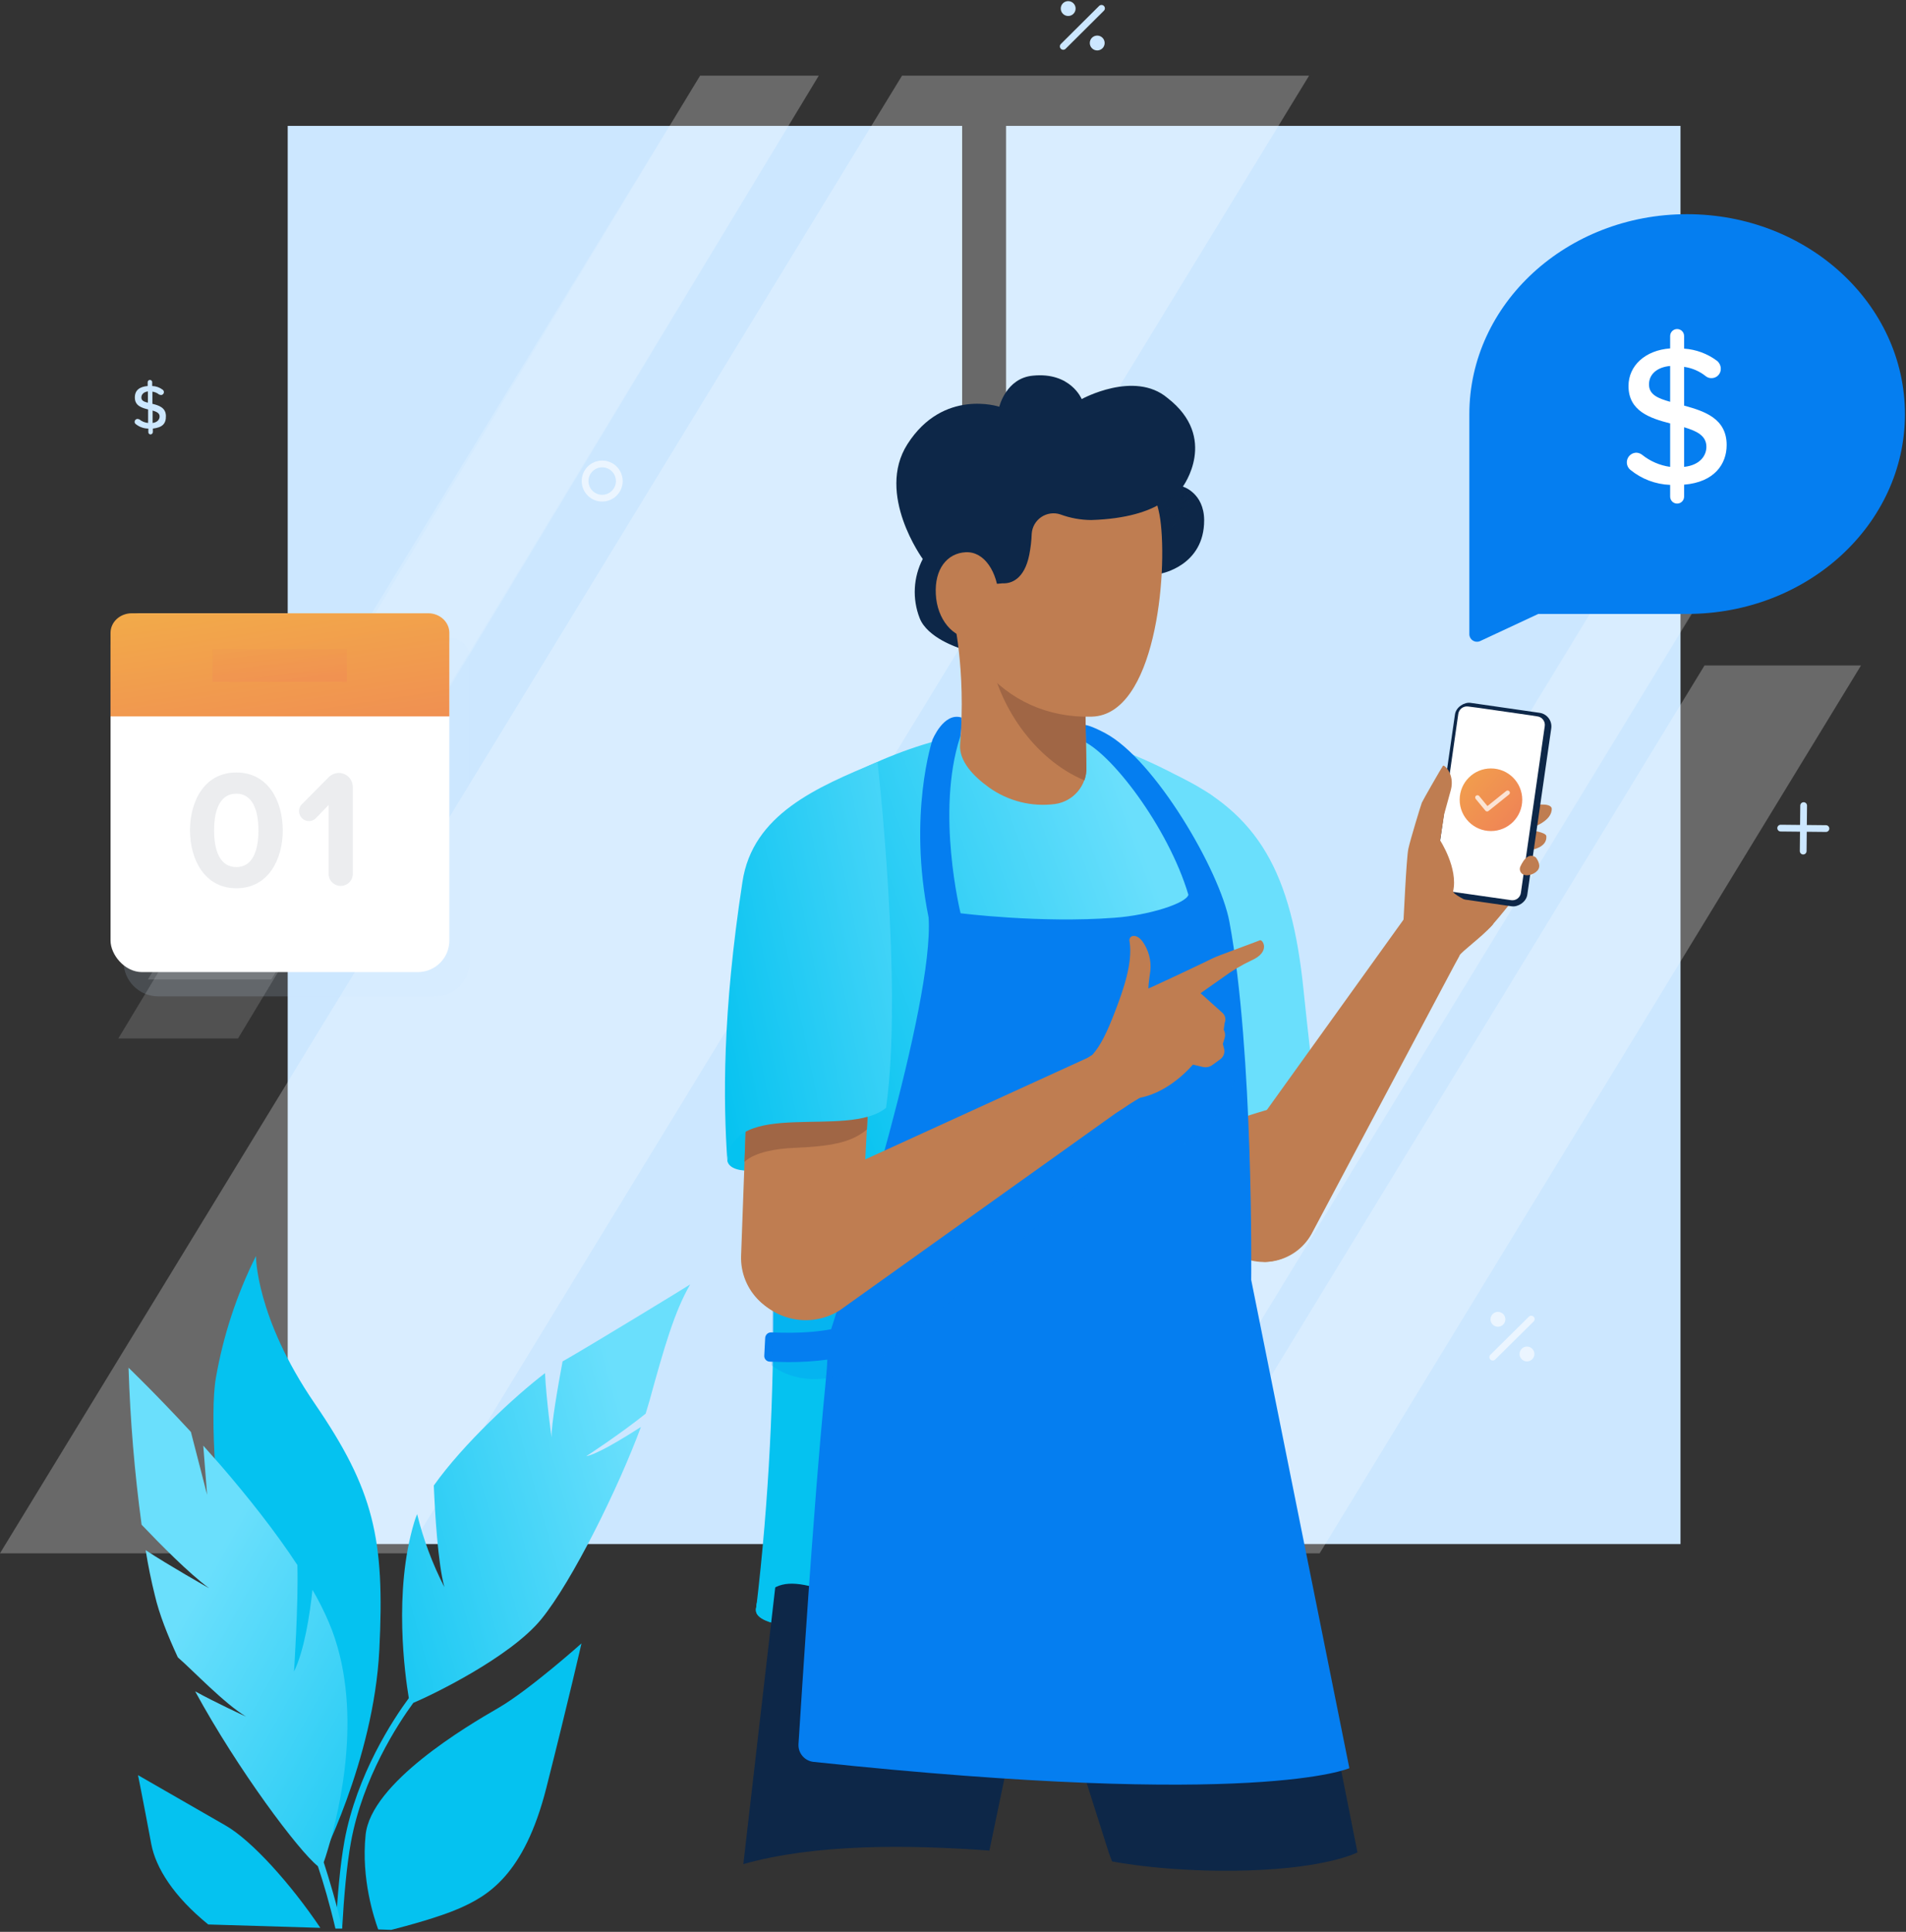 <?xml version="1.0" encoding="UTF-8"?> <svg xmlns="http://www.w3.org/2000/svg" xmlns:xlink="http://www.w3.org/1999/xlink" width="381px" height="386px" viewBox="0 0 381 386" version="1.1"><rect x="0" y="0" width="381" height="386" fill="#333333" stroke="none"/><!-- Generator: Sketch 52.6 (67491) - http://www.bohemiancoding.com/sketch --><title>homepage_Capital</title><desc>Created with Sketch.</desc><defs><linearGradient x1="81.295%" y1="44.427%" x2="44.15%" y2="-0.416%" id="linearGradient-1"><stop stop-color="#0D2748" stop-opacity="0" offset="0%"></stop><stop stop-color="#0D2748" offset="100%"></stop></linearGradient><linearGradient x1="2291.914%" y1="-10.565%" x2="2358.755%" y2="24.401%" id="linearGradient-2"><stop stop-color="#0D2748" stop-opacity="0" offset="0%"></stop><stop stop-color="#0D2748" offset="100%"></stop></linearGradient><linearGradient x1="27.564%" y1="62.96%" x2="-143.178%" y2="147.118%" id="linearGradient-3"><stop stop-color="#6ADFFC" offset="0%"></stop><stop stop-color="#05C2F0" offset="100%"></stop></linearGradient><linearGradient x1="-96.906%" y1="-73.777%" x2="286.583%" y2="249.46%" id="linearGradient-4"><stop stop-color="#F4BD43" offset="0%"></stop><stop stop-color="#EA4969" offset="100%"></stop></linearGradient><linearGradient x1="85.267%" y1="29.992%" x2="34.538%" y2="62.709%" id="linearGradient-5"><stop stop-color="#6ADFFC" offset="0%"></stop><stop stop-color="#05C2F0" offset="100%"></stop></linearGradient><linearGradient x1="155.945%" y1="8.177%" x2="-5.456%" y2="81.879%" id="linearGradient-6"><stop stop-color="#6ADFFC" offset="0%"></stop><stop stop-color="#05C2F0" offset="100%"></stop></linearGradient><linearGradient x1="-24.007%" y1="-91.528%" x2="239.229%" y2="427.467%" id="linearGradient-7"><stop stop-color="#F4BD43" offset="0%"></stop><stop stop-color="#EA4969" offset="100%"></stop></linearGradient><linearGradient x1="-52.094%" y1="-212.014%" x2="205.394%" y2="448.264%" id="linearGradient-8"><stop stop-color="#F4BD43" offset="0%"></stop><stop stop-color="#EA4969" offset="100%"></stop></linearGradient><linearGradient x1="86.038%" y1="28.891%" x2="0.971%" y2="71.494%" id="linearGradient-9"><stop stop-color="#6ADFFC" offset="0%"></stop><stop stop-color="#05C2F0" offset="100%"></stop></linearGradient><linearGradient x1="42.06%" y1="29.751%" x2="106.776%" y2="115.759%" id="linearGradient-10"><stop stop-color="#6ADFFC" offset="0%"></stop><stop stop-color="#05C2F0" offset="100%"></stop></linearGradient></defs><g id="Final-Homepage-+-Styles" stroke="none" stroke-width="1" fill="none" fill-rule="evenodd"><g id="Homepage---How-it-works-3" transform="translate(-449, -248)"><g id="homepage_Capital" transform="translate(449, 248)"><path d="M30.555,85.635 L30.555,86.355 C30.534,86.594 30.344,86.784 30.105,86.805 C29.873,86.806 29.678,86.631 29.655,86.4 L29.655,85.635 C28.737,85.629 27.849,85.312 27.135,84.735 C26.99,84.631 26.906,84.463 26.91,84.285 C26.91,84.13 26.972,83.981 27.081,83.871 C27.191,83.762 27.34,83.7 27.495,83.7 L27.855,83.79 C28.351,84.207 28.964,84.459 29.61,84.51 L29.61,81.81 C28.35,81.495 27,81.09 26.955,79.515 C26.91,77.94 27.945,77.265 29.52,77.13 L29.52,76.365 C29.52,76.116 29.721,75.915 29.97,75.915 C30.202,75.914 30.397,76.089 30.42,76.32 L30.42,77.13 C31.168,77.149 31.892,77.401 32.49,77.85 C32.646,77.949 32.746,78.116 32.76,78.3 C32.773,78.463 32.717,78.623 32.605,78.743 C32.494,78.863 32.338,78.93 32.175,78.93 L31.815,78.84 C31.43,78.52 30.962,78.317 30.465,78.255 L30.465,80.685 C31.77,81 33.12,81.45 33.165,83.07 C33.21,84.69 32.445,85.41 30.555,85.635 Z M29.565,80.46 L29.565,78.21 C28.8,78.3 28.26,78.75 28.26,79.425 C28.26,80.1 28.845,80.28 29.565,80.46 Z M31.905,83.205 C31.905,82.53 31.275,82.26 30.51,82.035 L30.51,84.51 C31.545,84.375 31.905,83.745 31.905,83.205 Z" id="Shape" fill="#CCE7FF" fill-rule="nonzero"></path><rect id="Rectangle" fill="#CCE7FF" fill-rule="nonzero" x="57.51" y="25.155" width="134.82" height="283.361"></rect><rect id="Rectangle" fill="#CCE7FF" fill-rule="nonzero" x="201.105" y="25.155" width="134.82" height="283.361"></rect><g id="Group" opacity="0.6" transform="translate(0, 14.85)" fill="#FFFFFF" fill-rule="nonzero"><g id="Path" opacity="0.25"><polygon points="53.325 180.855 29.565 180.855 139.95 0.27 163.665 0.27 54.225 180.855"></polygon><polygon points="203.355 295.515 338.218 74.475 358.558 74.475 223.695 295.515"></polygon><polygon points="232.47 295.515 340.722 118.125 371.997 118.125 263.79 295.515"></polygon><polygon points="81.36 295.515 0 295.515 180.315 0.27 261.675 0.27"></polygon></g><g id="Path" opacity="0.25"><polygon points="47.407 192.645 23.647 192.645 139.95 0.27 163.665 0.27 47.574 192.645"></polygon><polygon points="203.355 295.515 340.2 70.997 360.54 70.997 223.695 295.515"></polygon><polygon points="232.47 295.515 340.722 118.125 371.997 118.125 263.79 295.515"></polygon><polygon points="0 295.515 180.315 0.27 261.675 0.27 81.36 295.515"></polygon></g></g><path d="M232.02,114.615 C232.02,114.615 240.75,113.085 240.705,103.905 C240.66,98.46 236.43,97.245 236.43,97.245 C236.43,97.245 243.675,87.48 233.37,79.515 C226.755,73.935 216.225,79.74 216.225,79.74 C216.225,79.74 214.02,74.295 206.46,75.06 C201.105,75.555 199.755,81.27 199.755,81.27 C199.755,81.27 188.55,77.535 181.395,88.74 C175.005,98.73 184.455,111.69 184.455,111.69 C182.564,115.348 182.334,119.642 183.825,123.48 C185.355,127.485 191.7,129.465 191.7,129.465 L232.02,114.615 Z" id="Path" fill="#0D2748" fill-rule="nonzero"></path><path d="M231.48,108.54 L231.39,100.935 C233.291,100.04 235.002,98.787 236.43,97.245 C236.43,97.245 239.94,98.235 240.57,102.555 L231.48,108.54 Z" id="Path" fill="url(#linearGradient-1)" fill-rule="nonzero" style="mix-blend-mode: multiply;"></path><path d="M181.395,88.74 C177.705,97.02 183.42,108.36 190.8,107.19 C198.18,106.02 199.26,116.145 199.26,116.145 L198.135,119.385 C195.157,119.355 192.181,119.52 189.225,119.88 C189.225,119.88 190.35,123.84 191.295,129.33 C189.9,128.835 185.13,126.855 183.825,123.48 C182.334,119.642 182.564,115.348 184.455,111.69 C184.455,111.69 175.005,98.73 181.395,88.74 Z" id="Path" fill="url(#linearGradient-2)" fill-rule="nonzero" style="mix-blend-mode: multiply;"></path><path d="M151.11,321.615 C150.795,325.35 164.835,325.98 166.77,323.37 C168.705,320.76 163.08,307.26 163.08,307.26 L154.035,313.29 C154.035,313.29 151.47,317.835 151.11,321.615 Z" id="Path" fill="#05C2F0" fill-rule="nonzero"></path><path d="M151.11,321.615 C150.795,325.35 164.835,325.98 166.77,323.37 C168.705,320.76 163.08,307.26 163.08,307.26 L154.035,313.29 C154.035,313.29 151.47,317.835 151.11,321.615 Z" id="Path" fill="#05C2F0" fill-rule="nonzero" style="mix-blend-mode: multiply;"></path><path d="M197.775,369.765 L207.18,324.675 L221.67,370.26 L222.3,371.925 C222.3,371.925 233.64,374.22 249.57,373.725 C265.5,373.23 271.35,370.125 271.35,370.125 L252.45,274.905 L211.41,278.415 C207.53,278.685 203.635,278.685 199.755,278.415 L159.84,274.905 L148.59,372.465 C162.9,368.415 181.395,368.55 197.775,369.765 Z" id="Path" fill="#0D2748" fill-rule="nonzero"></path><path d="M250.11,173.025 L260.775,239.49 C261.81,246.06 260.01,251.82 252.855,252.135 L249.075,251.595 C243.18,251.865 238.275,248.895 237.33,243.54 L225.45,176.715 C224.01,168.525 236.205,162.855 236.205,162.855 C240.435,164.07 249.435,168.93 250.11,173.025 Z" id="Path" fill="#BF7D51" fill-rule="nonzero"></path><path d="M234.81,154.755 C251.595,162.54 258.21,174.285 260.595,198.045 C261.54,207.27 262.395,213.93 263.43,224.1 C259.335,215.955 247.185,226.35 239.04,224.325 C225.945,221.13 234.81,154.755 234.81,154.755 Z" id="Path" fill="url(#linearGradient-3)" fill-rule="nonzero"></path><path d="M297.765,185.4 C299.835,183.195 304.335,177.48 304.56,176.895 C304.785,176.31 306.045,169.83 306.045,169.83 C306.045,169.83 309.33,169.38 309.105,167.04 C308.97,166.275 306.09,165.915 306.09,165.915 L306.18,165.375 C306.18,165.375 310.275,164.115 310.185,161.55 C309.96,160.2 306.09,160.965 306.09,160.965 L287.325,165.15 L287.01,173.925 L287.145,179.82 L297.765,185.4 Z" id="Path" fill="#BF7D51" fill-rule="nonzero"></path><rect id="Rectangle" fill="#0D2748" fill-rule="nonzero" transform="translate(298.068, 160.762) rotate(-81.8) translate(-298.068, -160.762) " x="278.538" y="151.038" width="39.06" height="19.449" rx="2.745"></rect><path d="M293.49,141.165 L295.56,141.435 L305.91,142.92 L307.35,143.145 C308.281,143.284 308.924,144.149 308.79,145.08 L304.02,178.38 C303.964,178.835 303.728,179.249 303.364,179.528 C303,179.807 302.539,179.929 302.085,179.865 L288.225,177.885 C287.27,177.746 286.606,176.861 286.74,175.905 L291.51,142.605 C291.671,141.668 292.549,141.029 293.49,141.165 Z" id="Path" fill="#FFFFFF" fill-rule="nonzero"></path><path d="M276.525,191.34 C276.525,191.34 279.63,186.03 280.53,184.23 C280.575,184.05 281.115,171.495 281.52,169.605 C281.925,167.715 284.04,160.83 284.22,160.38 C284.4,159.93 288.225,153.27 288.45,153 C288.675,152.73 290.835,154.665 290.025,157.815 L288.675,162.72 L287.865,167.895 C287.865,167.895 291.51,173.475 290.475,178.065 C290.295,179.235 300.33,182.565 298.305,184.86 C296.28,187.155 292.095,190.17 291.735,190.935 C291.375,191.7 287.82,197.415 287.82,197.415 C287.82,197.415 274.095,196.425 276.525,191.34 Z" id="Path" fill="#BF7D51" fill-rule="nonzero"></path><path d="M303.885,173.205 C304.2,172.485 304.74,171.54 305.415,171.18 C305.938,170.885 306.59,170.958 307.035,171.36 C307.215,171.63 308.025,172.71 307.53,173.655 C307.035,174.6 305.28,175.23 304.425,174.69 C303.904,174.396 303.675,173.765 303.885,173.205 Z" id="Path" fill="#BF7D51" fill-rule="nonzero"></path><circle id="Oval" fill="url(#linearGradient-4)" fill-rule="nonzero" cx="298.035" cy="159.795" r="6.255"></circle><polyline id="Path" stroke="#FFFFFF" stroke-width="0.9" opacity="0.75" stroke-linecap="round" stroke-linejoin="round" points="295.335 159.345 297.27 161.685 301.365 158.4"></polyline><path d="M245.205,249.21 C247.653,251.504 251.021,252.542 254.335,252.023 C257.65,251.504 260.54,249.487 262.17,246.555 L291.735,190.935 L280.665,183.6 L243.81,234.9 C240.613,239.343 241.21,245.468 245.205,249.21 Z" id="Path" fill="#BF7D51" fill-rule="nonzero"></path><path d="M241.425,158.4 C213.795,141.975 192.195,140.445 158.535,161.19 C142.335,169.785 162,230.58 151.11,321.75 C160.335,302.085 180.315,345.78 257.31,312.57 C255.33,285.57 251.01,269.415 249.84,255.24 C247.635,228.06 249.705,215.1 250.785,195.21 C251.415,183.33 250.11,163.53 241.425,158.4 Z" id="Path" fill="url(#linearGradient-5)" fill-rule="nonzero"></path><path d="M250.11,255.735 C250.11,255.735 250.605,210.24 245.745,184.14 C243.855,174.015 230.85,151.74 220.905,146.475 C215.685,143.73 214.785,144.495 215.955,147.825 C221.895,150.03 233.55,165.33 237.555,178.785 C237.105,180.495 229.68,182.88 222.795,183.375 C207.9,184.5 192.015,182.475 192.015,182.475 C192.015,182.475 187.02,162.27 191.925,147.24 C192.285,146.115 192.195,144 192.195,143.37 C188.64,142.245 186.39,147.825 186.39,147.825 C186.39,147.825 181.44,162.72 185.625,183.33 C186.75,200.655 169.875,253.98 166.14,265.59 C164.07,265.995 160.29,266.49 154.17,266.22 C153.86,266.208 153.557,266.32 153.329,266.531 C153.101,266.742 152.967,267.035 152.955,267.345 L152.775,270.855 C152.75,271.169 152.857,271.478 153.071,271.709 C153.285,271.94 153.585,272.071 153.9,272.07 L157.41,272.16 C160.073,272.176 162.734,272.011 165.375,271.665 C165.195,277.155 163.755,283.275 159.615,348.48 C159.507,350.265 160.81,351.824 162.585,352.035 C251.64,361.485 269.73,353.295 269.73,353.295 L250.11,255.735 Z" id="Path" fill="#057EF0" fill-rule="nonzero"></path><path d="M174.375,272.16 C182.385,267.75 205.38,245.79 221.22,234 C226.89,229.77 233.01,231.57 239.04,227.115 C243.63,223.695 248.58,215.19 247.23,210.015 C245.88,204.84 232.02,205.56 232.02,205.56 L154.845,251.28 L154.305,252.315 C154.395,258.84 154.395,265.68 154.215,272.79 C157.95,275.715 164.97,277.38 174.375,272.16 Z" id="Path" fill="#057EF0" fill-rule="nonzero" opacity="0.2" style="mix-blend-mode: multiply;"></path><path d="M210.915,160.65 C206.263,161.259 201.553,160.085 197.73,157.365 C194.58,155.115 191.655,152.055 191.925,148.725 C193.14,133.47 190.53,123.165 190.53,123.165 L216.585,123.255 L217.17,153.27 C217.253,156.958 214.567,160.127 210.915,160.65 Z" id="Path" fill="#BF7D51" fill-rule="nonzero"></path><path d="M216.63,127.395 L216.405,127.125 L216.27,126.99 L216,126.72 L215.865,126.585 L215.55,126.315 C215.505,126.27 215.505,126.225 215.46,126.225 L215.01,125.865 L214.875,125.775 L192.78,125.775 C194.67,127.485 197.64,129.69 197.865,130.86 C199.44,140.625 206.505,151.605 216.765,155.925 C217.059,155.103 217.197,154.233 217.17,153.36 L216.72,129.825 L216.63,127.485 L216.63,127.395 Z" id="Path" fill="#A06645" fill-rule="nonzero"></path><path d="M188.595,107.145 C189.495,94.095 196.425,86.22 209.07,85.86 C220.725,85.5 230.4,92.88 231.93,103.77 C233.46,114.66 230.94,142.785 218.295,143.19 C200.475,143.73 187.785,128.835 188.595,107.145 Z" id="Path" fill="#BF7D51" fill-rule="nonzero"></path><path d="M200.43,116.55 C202.095,116.64 204.75,115.785 205.74,110.88 C206.018,109.485 206.183,108.071 206.235,106.65 C206.321,105.303 207.026,104.071 208.144,103.314 C209.262,102.557 210.667,102.36 211.95,102.78 C213.938,103.517 216.04,103.898 218.16,103.905 C232.47,103.455 235.215,97.65 235.215,97.65 L230.22,93.105 L214.335,82.755 L192.285,85.95 L185.58,95.58 L185.22,115.695 C185.22,115.695 189.54,117.45 190.215,117.405 L200.43,116.55 Z" id="Path" fill="#0D2748" fill-rule="nonzero"></path><path d="M187.065,118.71 C187.29,123.705 190.53,127.62 194.265,127.44 C198,127.26 199.935,124.29 199.665,119.295 C199.395,114.3 196.785,110.16 193.05,110.34 C189.315,110.52 186.795,113.715 187.065,118.71 Z" id="Path" fill="#BF7D51" fill-rule="nonzero"></path><path d="M214.47,213.435 C214.47,213.435 218.025,211.095 218.385,210.735 C220.05,208.845 221.31,206.235 222.93,202.005 C224.55,197.775 226.44,192.42 225.81,188.235 C225.45,186.975 227.025,186.3 228.375,188.1 C229.593,189.794 230.152,191.873 229.95,193.95 C229.77,195.3 229.59,196.47 229.545,197.505 C229.545,197.595 241.965,191.745 242.505,191.43 C243.045,191.115 251.37,188.1 251.865,187.875 C252.36,187.65 254.115,190.17 250.11,191.925 C248.146,192.85 246.277,193.966 244.53,195.255 L239.985,198.45 L244.35,202.365 C244.926,202.87 245.108,203.689 244.8,204.39 L244.62,205.74 C244.901,206.248 244.966,206.848 244.8,207.405 L244.44,208.575 L244.665,209.475 C244.904,210.275 244.616,211.139 243.945,211.635 L242.46,212.715 C241.867,213.194 241.081,213.362 240.345,213.165 L238.455,212.715 C238.455,212.715 234,218.16 227.925,219.33 C227.835,219.285 220.905,223.695 220.905,223.695 L214.47,213.435 Z" id="Path" fill="#BF7D51" fill-rule="nonzero"></path><path d="M293.715,82.755 C293.715,60.705 313.2,42.795 337.23,42.795 C361.26,42.795 380.79,60.705 380.79,82.755 C380.79,104.805 361.305,122.67 337.23,122.67 L307.485,122.67 L295.92,128.07 C295.435,128.309 294.86,128.274 294.407,127.979 C293.954,127.683 293.691,127.17 293.715,126.63 L293.715,122.67 L293.715,82.755 Z" id="Path" fill="#057EF0" fill-rule="nonzero"></path><path d="M336.645,96.84 L336.645,99.225 C336.645,99.995 336.02,100.62 335.25,100.62 C334.48,100.62 333.855,99.995 333.855,99.225 L333.855,96.885 C330.942,96.775 328.145,95.717 325.89,93.87 C325.269,93.351 325.036,92.5 325.307,91.737 C325.578,90.974 326.295,90.461 327.105,90.45 C327.512,90.469 327.904,90.61 328.23,90.855 C329.85,92.16 331.794,93 333.855,93.285 L333.855,84.6 C329.805,83.565 325.53,82.125 325.53,77.13 C325.53,73.035 328.905,69.975 333.855,69.615 L333.855,67.14 C333.855,66.37 334.48,65.745 335.25,65.745 C336.02,65.745 336.645,66.37 336.645,67.14 L336.645,69.66 C339.023,69.82 341.305,70.664 343.215,72.09 C343.69,72.476 343.971,73.053 343.98,73.665 C343.992,74.162 343.803,74.643 343.456,74.999 C343.108,75.355 342.632,75.555 342.135,75.555 C341.73,75.569 341.332,75.441 341.01,75.195 C339.754,74.179 338.245,73.526 336.645,73.305 L336.645,81.045 C340.785,82.17 345.15,83.655 345.15,88.92 C345.15,92.745 342.675,96.345 336.645,96.84 Z M333.855,80.28 L333.855,73.125 C331.29,73.35 329.625,74.745 329.625,76.815 C329.625,78.885 331.47,79.605 333.855,80.28 Z M341.1,89.28 C341.1,87.03 339.165,86.13 336.645,85.365 L336.645,93.285 C339.93,92.925 341.1,90.945 341.1,89.28 Z" id="Shape" fill="#FFFFFF" fill-rule="nonzero"></path><path d="M145.395,231.975 C146.79,238.05 177.12,229.41 176.58,214.335 C176.04,199.26 154.8,209.52 154.8,209.52 L146.115,224.325 L145.395,231.975 Z" id="Path" fill="#05C2F0" fill-rule="nonzero"></path><path d="M150.795,178.335 L148.14,250.92 C148.022,254.341 149.381,257.648 151.869,259.998 C154.358,262.349 157.736,263.517 161.145,263.205 C167.013,262.655 171.591,257.886 171.9,252 L175.725,178.83 C175.94,174.669 173.959,170.699 170.505,168.368 C167.051,166.038 162.628,165.687 158.85,167.445 L157.68,167.985 C153.633,169.879 150.978,173.87 150.795,178.335 Z" id="Path" fill="#BF7D51" fill-rule="nonzero"></path><path d="M174.78,195.705 L150.12,196.83 L148.815,232.155 C150.885,230.175 155.34,229.5 158.58,229.365 C166.05,229.05 170.1,228.33 173.25,225.72 C173.25,225.695 173.27,225.675 173.295,225.675 L174.825,196.515 C174.78,195.975 174.78,195.705 174.78,195.705 Z" id="Path" fill="#A06645" fill-rule="nonzero"></path><path d="M175.41,152.235 C163.35,157.275 150.435,162.675 148.41,176.22 C144.36,202.59 144.585,220.095 145.395,231.975 C146.385,219.195 169.47,227.655 177.12,221.355 C180.54,197.145 175.41,152.235 175.41,152.235 Z" id="Path" fill="url(#linearGradient-6)" fill-rule="nonzero"></path><path d="M149.22,255.825 C150.641,259.313 153.529,261.997 157.111,263.159 C160.694,264.321 164.607,263.844 167.805,261.855 L223.155,222.345 C227.475,219.645 227.385,219.33 224.37,215.19 C221.895,211.77 221.22,208.89 217.305,211.41 L155.61,239.58 C149.52,242.454 146.72,249.572 149.22,255.825 Z" id="Path" fill="#BF7D51" fill-rule="nonzero"></path><path d="M360.54,160.965 L360.45,170.055" id="Path" stroke="#CCE7FF" stroke-width="1.35" stroke-linecap="round" stroke-linejoin="round"></path><path d="M364.995,165.555 L355.95,165.465" id="Path" stroke="#CCE7FF" stroke-width="1.35" stroke-linecap="round" stroke-linejoin="round"></path><circle id="Oval" stroke="#FFFFFF" stroke-width="1.35" opacity="0.6" stroke-linecap="round" stroke-linejoin="round" cx="120.375" cy="96.12" r="3.42"></circle><path d="M220.185,1.665 L212.535,9.27" id="Path" stroke="#CCE7FF" stroke-width="1.35" stroke-linecap="round" stroke-linejoin="round"></path><circle id="Oval" fill="#CCE7FF" fill-rule="nonzero" cx="213.525" cy="1.71" r="1.485"></circle><circle id="Oval" fill="#CCE7FF" fill-rule="nonzero" cx="219.33" cy="8.595" r="1.485"></circle><g id="Group" opacity="0.6" transform="translate(297.9, 261.9)"><path d="M8.19,1.665 L0.495,9.27" id="Path" stroke="#FFFFFF" stroke-width="1.35" stroke-linecap="round" stroke-linejoin="round"></path><circle id="Oval" fill="#FFFFFF" fill-rule="nonzero" cx="1.53" cy="1.71" r="1.485"></circle><circle id="Oval" fill="#FFFFFF" fill-rule="nonzero" cx="7.335" cy="8.64" r="1.485"></circle></g><path d="M93.87,131.31 C93.87,129.15 91.98,127.395 89.595,127.395 L28.98,127.395 C26.64,127.395 24.705,129.15 24.705,131.31 L24.705,192.15 C24.705,195.977 27.808,199.08 31.635,199.08 L86.94,199.08 C90.767,199.08 93.87,195.977 93.87,192.15 L93.87,148.005 L93.87,131.31 Z" id="Path" fill="#CCE7FF" fill-rule="nonzero" opacity="0.15" style="mix-blend-mode: multiply;"></path><rect id="Rectangle" fill="#FFFFFF" fill-rule="nonzero" x="22.095" y="122.535" width="67.725" height="71.698" rx="6.3"></rect><path d="M85.59,122.535 L26.37,122.535 C23.985,122.535 22.095,124.29 22.095,126.45 L22.095,143.145 L89.82,143.145 L89.82,126.45 C89.82,124.29 87.93,122.535 85.59,122.535 Z" id="Path" fill="url(#linearGradient-7)" fill-rule="nonzero"></path><rect id="Rectangle" fill="url(#linearGradient-8)" fill-rule="nonzero" opacity="0.4" style="mix-blend-mode: multiply;" x="42.48" y="129.735" width="26.865" height="6.48"></rect><g id="Group" opacity="0.75" transform="translate(37.8, 154.35)" fill="#E5E7EA" fill-rule="nonzero"><path d="M9.45,0 C15.84,0 18.72,5.76 18.72,11.565 C18.72,17.37 15.84,23.13 9.45,23.13 C3.06,23.13 0.18,17.325 0.18,11.565 C0.18,5.805 3.015,0 9.45,0 Z M9.45,4.23 C6.21,4.23 4.995,7.425 4.995,11.565 C4.995,15.705 6.21,18.9 9.45,18.9 C12.69,18.9 13.86,15.66 13.86,11.565 C13.86,7.47 12.645,4.23 9.45,4.23 Z" id="Shape"></path><path d="M27.9,20.565 L27.9,6.48 L25.47,9 C24.988,9.572 24.225,9.823 23.498,9.65 C22.771,9.477 22.203,8.909 22.03,8.182 C21.857,7.455 22.108,6.692 22.68,6.21 L27.945,0.9 C28.49,0.379 29.216,0.089 29.97,0.09 C31.476,0.114 32.691,1.329 32.715,2.835 L32.715,20.565 C32.55,21.768 31.522,22.665 30.308,22.665 C29.093,22.665 28.065,21.768 27.9,20.565 Z" id="Path"></path></g><g id="Group" transform="translate(25.65, 250.65)" fill-rule="nonzero"><path d="M52.56,134.955 C55.89,134.1 62.055,132.435 66.015,130.725 C71.685,128.25 79.11,124.155 83.565,106.56 C88.02,88.965 90.585,77.715 90.585,77.715 C90.585,77.715 80.1,87.075 73.935,90.63 C67.77,94.185 48.465,105.57 47.43,116.01 C46.53,124.83 49.14,132.615 49.95,134.865 L52.56,134.955 Z" id="Path" fill="#05C2F0"></path><path d="M86.805,21.375 C85.86,26.46 84.555,33.93 84.6,36.54 C84.6,36.54 83.565,29.25 83.295,23.715 C77.445,28.17 66.96,37.845 61.065,46.17 C61.29,51.525 61.875,61.74 63.18,66.465 C60.8,61.835 58.972,56.942 57.735,51.885 C57.508,52.413 57.312,52.954 57.15,53.505 C52.965,67.41 55.305,84.015 56.07,88.65 C53.01,92.79 45.63,103.905 43.2,117.225 C42.345,121.95 41.805,128.115 41.445,134.64 L42.75,134.64 C43.11,128.205 43.65,122.085 44.505,117.405 C46.845,104.58 53.865,93.825 56.97,89.595 C60.435,88.155 76.275,80.55 82.53,72.9 C88.785,65.25 98.01,46.53 102.465,34.47 C98.325,37.125 93.645,39.915 91.53,40.32 C91.53,40.32 98.19,36 103.41,31.815 L104.175,29.25 C107.145,18.45 109.215,11.295 112.32,5.985 C112.32,6.03 92.43,18.18 86.805,21.375 Z" id="Path" fill="url(#linearGradient-9)"></path><path d="M37.935,122.265 C37.935,122.265 49.05,101.25 50.175,79.02 C51.3,56.79 49.095,47.07 37.26,29.79 C25.425,12.51 25.515,0.315 25.515,0.315 C21.675,7.997 18.977,16.199 17.505,24.66 C15.03,38.745 21.915,101.745 37.935,122.265 Z" id="Path" fill="#05C2F0"></path><path d="M42.75,134.685 C41.58,129.51 40.14,124.785 39.06,121.455 C39.285,120.825 39.555,120.015 39.87,118.935 C42.345,110.745 47.205,90.27 40.095,73.53 C39.136,71.289 38.039,69.11 36.81,67.005 C36.27,72.135 35.145,79.2 33.12,83.34 C33.12,83.34 34.02,69.975 33.795,62.055 C29.34,55.26 23.805,48.33 18.495,42.165 L14.985,38.205 L15.75,48.015 L12.51,35.46 C5.49,27.855 0.045,22.635 0.045,22.635 C0.375,33.128 1.246,43.597 2.655,54 C6.255,57.78 12.15,63.765 16.155,66.69 C15.525,66.33 8.19,62.19 3.465,59.085 C3.96,62.19 4.59,65.25 5.31,68.13 C6.165,71.82 7.83,76.05 9.9,80.505 C12.825,83.025 19.17,89.73 23.535,92.34 C23.04,92.115 17.64,89.64 13.365,87.3 C21.915,103.005 34.11,119.25 37.89,122.22 C38.97,125.415 40.275,129.87 41.4,134.685 L42.75,134.685 Z" id="Path" fill="url(#linearGradient-10)"></path><path d="M15.975,133.875 L38.385,134.55 C32.58,125.91 24.705,117.09 19.395,114.075 L1.935,104.04 C1.935,104.04 2.79,108.18 4.59,117.81 C5.49,122.58 9.09,128.295 15.975,133.875 Z" id="Path" fill="#05C2F0"></path></g></g></g></g></svg> 